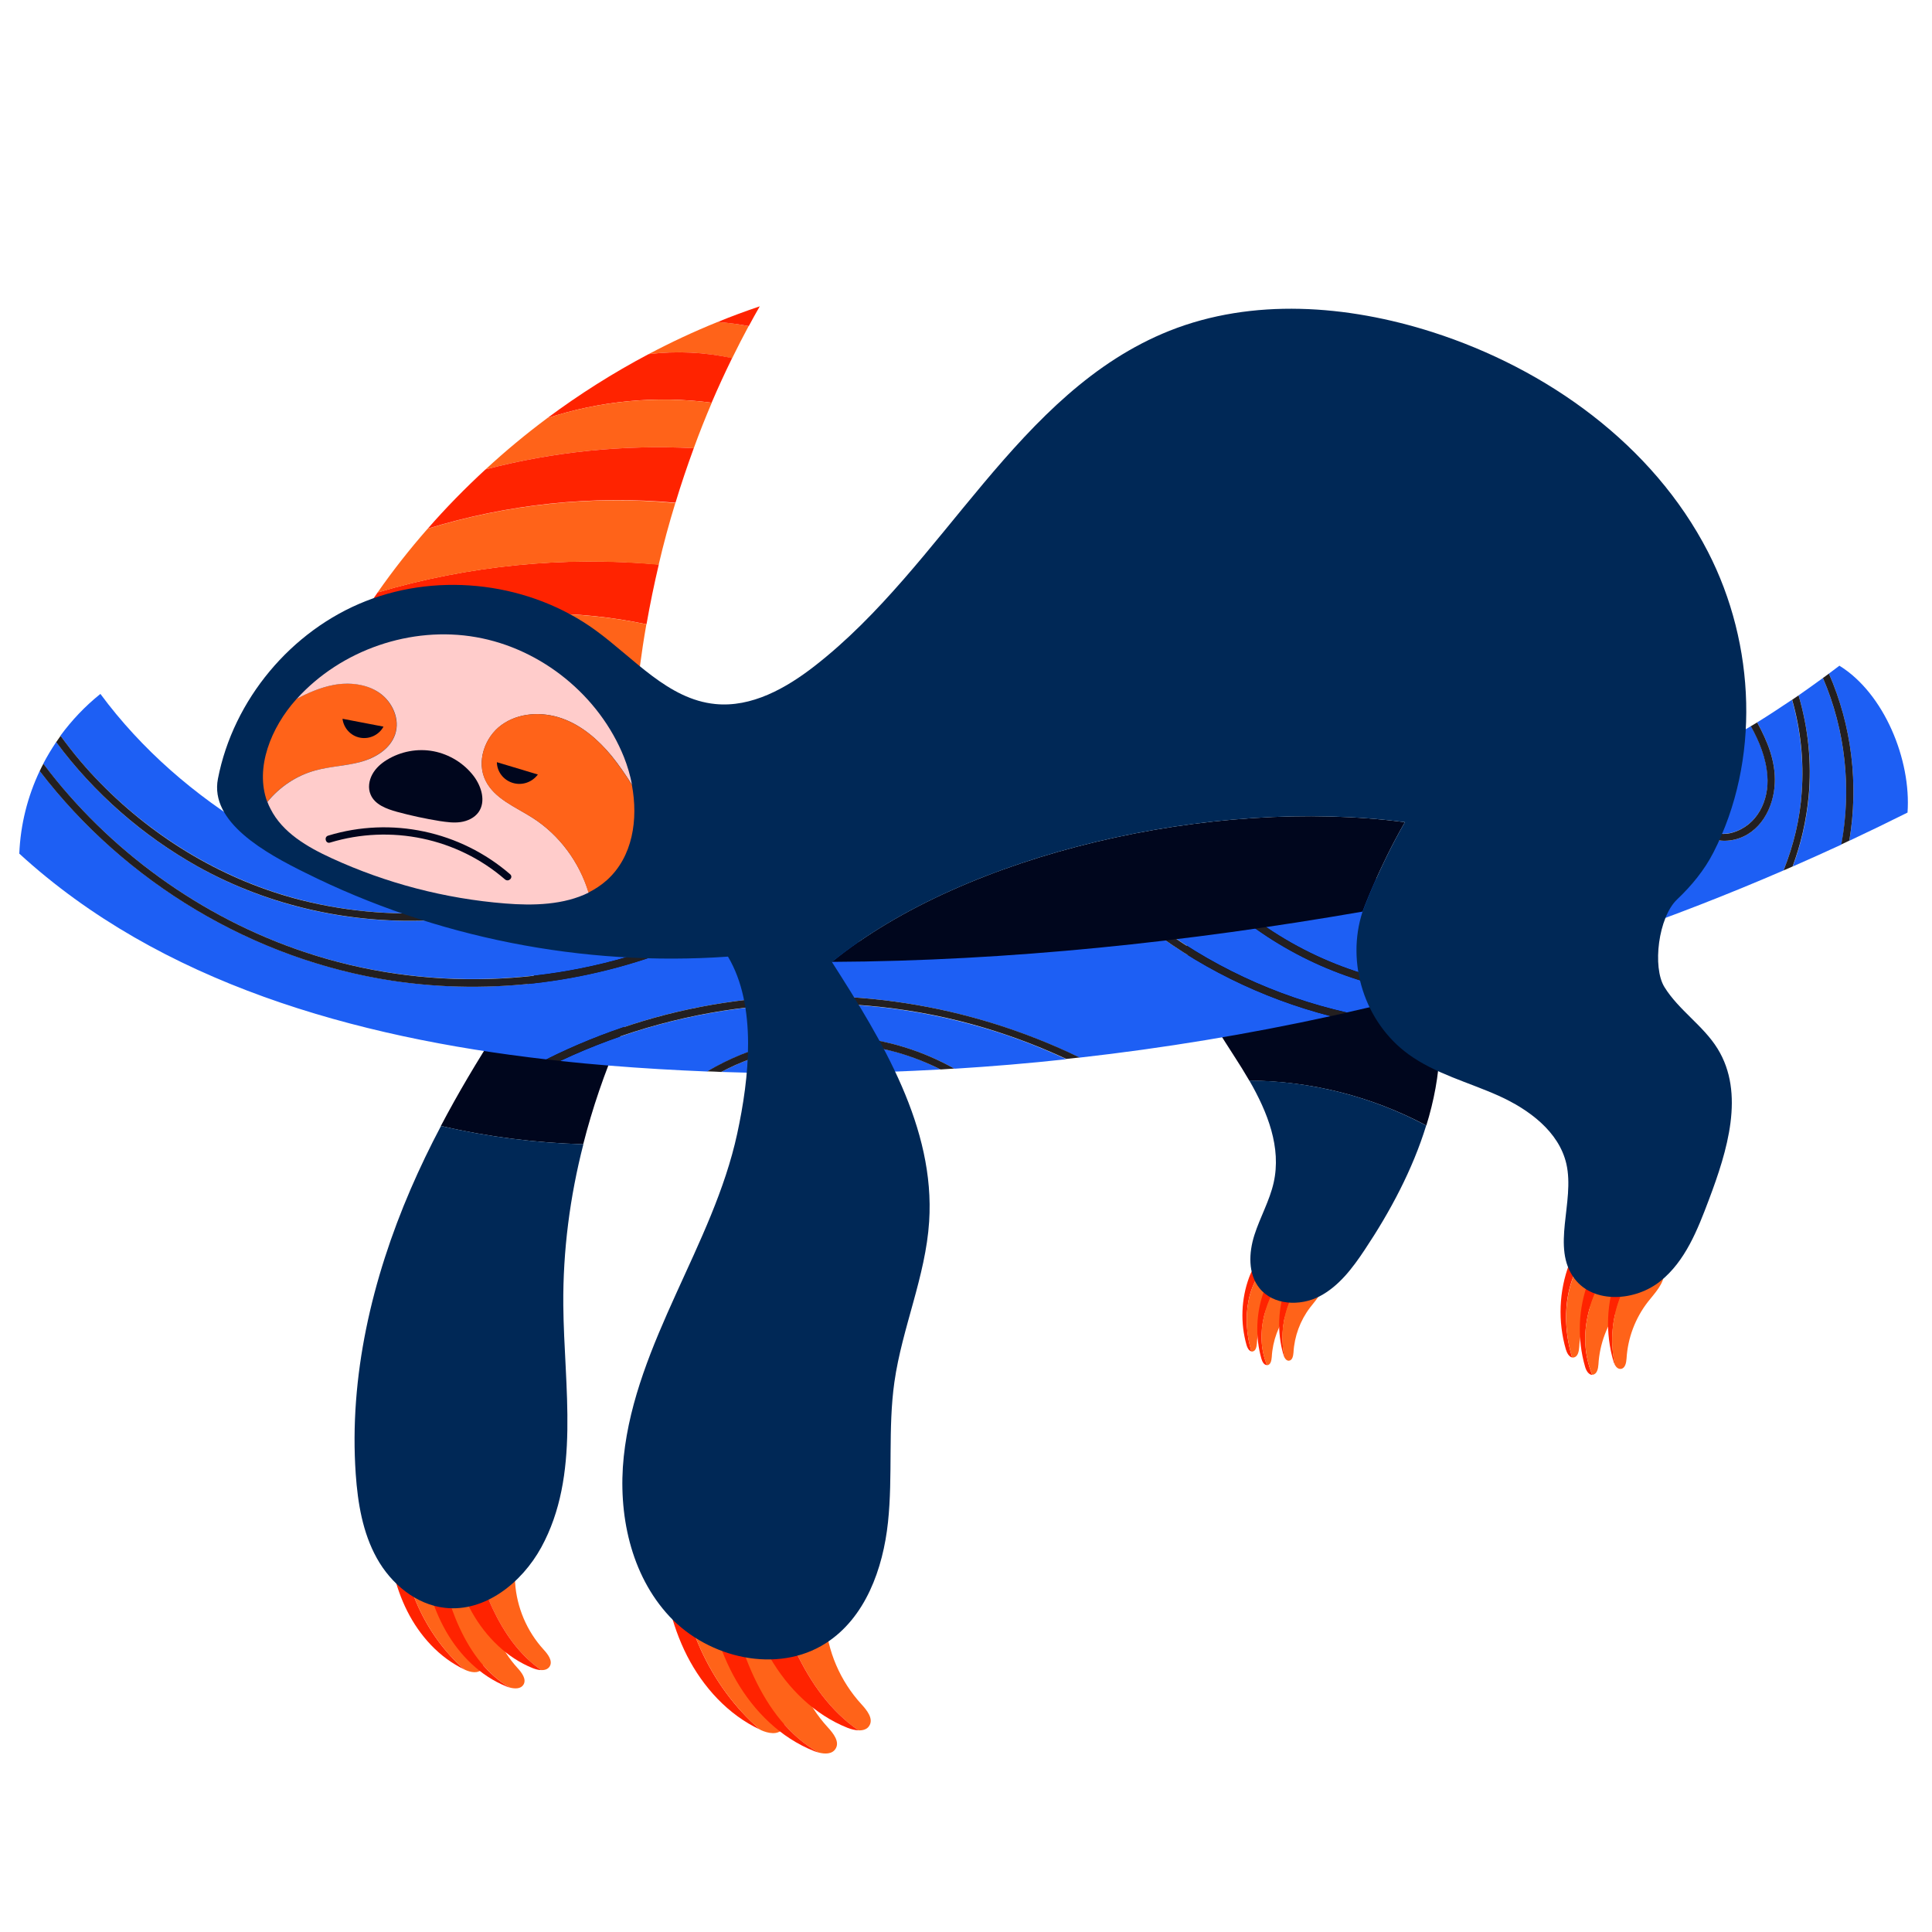 <?xml version="1.0" encoding="UTF-8"?>
<svg width="801px" height="801px" viewBox="0 0 801 801" version="1.1" xmlns="http://www.w3.org/2000/svg" xmlns:xlink="http://www.w3.org/1999/xlink">
    <title>Group 2</title>
    <g id="Page-1" stroke="none" stroke-width="1" fill="none" fill-rule="evenodd">
        <g id="Group-2" transform="translate(0.663, 0.838)">
            <rect id="Rectangle" stroke="#979797" fill="#D8D8D8" opacity="0" x="0.5" y="0.5" width="799" height="799"></rect>
            <g id="9" transform="translate(7.337, 126.162)" fill-rule="nonzero">
                <g id="Path" transform="translate(139, 0)">
                    <path d="M156.533,21.527 C158.717,17.04 161.023,12.613 163.389,8.186 C159.142,7.398 154.834,6.792 150.527,6.488 C140.758,10.43 131.172,14.917 121.889,19.829 C133.417,18.434 145.187,18.98 156.533,21.527 Z" fill="#FF6319"></path>
                    <path d="M9.586,118.61 C6.249,123.34 3.034,128.191 0,133.103 C10.982,132.86 22.57,132.193 34.158,132.193 C62.674,125.947 92.524,125.765 121.04,131.829 C122.496,123.522 124.195,115.275 126.137,107.028 C87.003,103.511 47.203,107.452 9.586,118.61 Z" fill="#FF2300"></path>
                    <path d="M168,0 C162.115,2.001 156.29,4.123 150.587,6.488 C154.895,6.852 159.203,7.398 163.45,8.186 C164.906,5.458 166.423,2.729 168,0 Z" fill="#FF2300"></path>
                    <path d="M34.098,132.193 C44.169,132.193 54.18,132.739 63.584,134.558 C83.727,138.439 102.475,151.84 116.308,167 C117.4,155.297 118.917,143.593 120.979,131.829 C92.464,125.826 62.613,126.008 34.098,132.193 Z" fill="#FF6319"></path>
                    <path d="M30.275,92.232 C22.873,100.661 15.957,109.454 9.525,118.671 C47.203,107.513 86.943,103.511 126.076,107.149 C128.078,98.538 130.384,89.988 132.992,81.56 C98.531,78.346 63.402,82.045 30.275,92.232 Z" fill="#FF6319"></path>
                    <path d="M121.889,19.829 C107.207,27.591 93.131,36.505 79.844,46.389 C101.686,39.173 125.226,36.929 148.039,39.961 C150.709,33.715 153.56,27.53 156.533,21.466 C145.187,18.98 133.417,18.434 121.889,19.829 Z" fill="#FF2300"></path>
                    <path d="M79.844,46.389 C70.986,52.999 62.431,60.093 54.301,67.613 C82.392,60.275 111.636,57.304 140.637,58.82 C142.943,52.453 145.43,46.207 148.1,39.961 C125.226,36.99 101.686,39.173 79.844,46.389 Z" fill="#FF6319"></path>
                    <path d="M54.301,67.613 C45.868,75.374 37.859,83.561 30.336,92.171 C63.463,81.984 98.531,78.285 133.053,81.438 C135.359,73.798 137.907,66.279 140.637,58.82 C111.575,57.304 82.392,60.275 54.301,67.613 Z" fill="#FF2300"></path>
                </g>
                <g id="Path" transform="translate(484, 223)">
                    <g id="Group" transform="translate(23.101, 171.688)">
                        <path d="M13.258,0.312 C11.625,-0.171 9.872,-0.111 8.3,0.615 C5.459,1.944 3.887,4.966 2.799,7.867 C-0.526,16.812 -0.889,26.845 1.711,35.971 C2.013,37.059 2.678,38.389 3.706,38.57 C-0.224,25.455 1.348,8.29 13.258,0.312 Z" id="Path" fill="#FF2300"></path>
                        <path d="M14.95,1.098 C14.406,0.736 13.862,0.494 13.258,0.312 C1.348,8.29 -0.224,25.455 3.706,38.631 C3.887,38.691 4.008,38.691 4.189,38.631 C5.58,38.449 5.882,36.636 6.003,35.246 C6.366,28.537 8.784,21.95 12.895,16.57 C15.192,13.609 18.094,10.647 18.094,6.9 C18.154,4.664 16.885,2.367 14.95,1.098 Z" id="Path" fill="#FF6319"></path>
                        <path d="M18.275,5.752 C17.006,5.571 15.676,5.752 14.467,6.296 C11.625,7.626 10.053,10.647 8.965,13.549 C5.64,22.493 5.278,32.526 7.877,41.653 C8.24,42.861 8.965,44.312 10.174,44.251 C4.915,31.378 9.449,16.208 18.275,5.752 Z" id="Path" fill="#FF2300"></path>
                        <path d="M21.116,6.779 C20.27,6.235 19.303,5.873 18.275,5.752 C9.388,16.208 4.854,31.318 10.174,44.312 C10.235,44.312 10.295,44.312 10.356,44.312 C11.746,44.131 12.048,42.317 12.169,40.927 C12.532,34.219 14.95,27.631 19.061,22.252 C21.358,19.29 24.26,16.329 24.26,12.582 C24.32,10.345 23.051,8.049 21.116,6.779 Z" id="Path" fill="#FF6319"></path>
                        <path d="M29.519,4.543 C27.645,3.637 25.409,3.576 23.535,4.422 C20.693,5.752 19.121,8.774 18.033,11.675 C14.708,20.62 14.346,30.653 16.945,39.779 C17.066,40.202 17.247,40.686 17.489,41.109 C14.587,27.631 19.001,13.186 29.519,4.543 Z" id="Path" fill="#FF2300"></path>
                        <path d="M30.184,4.906 C30.003,4.785 29.761,4.664 29.519,4.543 C18.94,13.186 14.527,27.631 17.429,41.109 C17.852,41.894 18.517,42.559 19.363,42.438 C20.754,42.257 21.056,40.444 21.177,39.054 C21.54,32.345 23.958,25.757 28.069,20.378 C30.366,17.417 33.268,14.455 33.268,10.708 C33.389,8.472 32.119,6.175 30.184,4.906 Z" id="Path" fill="#FF6319"></path>
                    </g>
                    <g id="Group">
                        <path d="M99.351,116.639 C102.494,106.485 104.489,96.029 104.913,85.331 C106.182,55.474 93.608,23.805 68.036,8.272 C57.336,1.744 44.338,-1.701 32.066,0.838 C15.441,4.222 1.9,19.272 0.207,36.134 C-1.667,54.87 9.517,72.095 19.734,87.93 C21.85,91.194 23.965,94.578 25.96,98.023 C51.411,98.144 76.862,104.611 99.351,116.639 Z" id="Path" fill="#00061D"></path>
                        <path d="M25.96,97.963 C33.578,111.199 39.321,125.765 36.056,140.331 C34.363,147.825 30.434,154.655 28.076,162.028 C25.719,169.402 25.356,178.105 30.192,184.088 C35.875,191.16 46.998,191.643 55.039,187.473 C63.079,183.303 68.761,175.748 73.779,168.193 C84.419,152.237 93.668,134.891 99.29,116.639 C76.862,104.611 51.411,98.144 25.96,97.963 Z" id="Path" fill="#002856"></path>
                    </g>
                </g>
                <g id="Path" transform="translate(139, 261)">
                    <g id="Group" transform="translate(13.359, 245.583)">
                        <path d="M5.709,0.25 C3.826,0.432 1.883,0.674 0,0.977 C0.911,12.487 3.28,24.057 8.503,34.415 C13.665,44.652 21.803,53.678 32.189,58.585 C15.73,44.35 6.013,21.997 5.709,0.25 Z" id="Path" fill="#FF2300"></path>
                        <path d="M32.189,58.585 C32.25,58.645 32.371,58.645 32.432,58.706 C34.74,59.796 38.019,60.402 39.416,58.343 C40.934,56.162 38.991,53.254 37.29,51.195 C30.792,43.259 27.087,33.143 26.966,22.906 C26.905,17.575 27.694,11.82 25.022,7.217 C22.714,3.279 18.22,0.977 13.665,0.311 C10.993,-0.113 8.32,-0.052 5.648,0.19 C6.013,21.997 15.73,44.35 32.189,58.585 Z" id="Path" fill="#FF6319"></path>
                        <path d="M51.077,66.096 C53.203,66.641 55.571,66.641 56.664,64.885 C58.061,62.583 55.936,59.857 54.114,57.858 C47.19,50.286 42.999,40.352 42.331,30.175 C41.967,24.844 42.513,19.089 39.538,14.607 C37.047,10.791 32.371,8.731 27.816,8.307 C25.447,8.065 23.018,8.186 20.649,8.489 C24.233,29.872 32.25,55.253 51.077,66.096 Z" id="Path" fill="#FF6319"></path>
                        <path d="M20.71,8.489 C18.524,8.792 16.398,9.216 14.272,9.64 C15.791,21.088 18.767,32.537 24.476,42.593 C30.185,52.648 38.869,61.311 49.619,65.612 C50.044,65.793 50.53,65.975 51.016,66.096 C32.25,55.253 24.233,29.872 20.71,8.489 Z" id="Path" fill="#FF2300"></path>
                        <path d="M64.074,58.827 C65.531,58.888 66.807,58.464 67.536,57.313 C68.933,55.011 66.807,52.285 64.985,50.286 C58.061,42.714 53.871,32.78 53.203,22.603 C52.838,17.272 53.385,11.517 50.409,7.035 C47.919,3.219 43.242,1.159 38.687,0.735 C36.683,0.553 34.679,0.614 32.614,0.796 C38.505,22.179 46.036,46.409 64.074,58.827 Z" id="Path" fill="#FF6319"></path>
                        <path d="M32.796,0.796 C30.245,1.038 27.694,1.583 25.204,2.068 C26.723,13.516 29.699,24.965 35.408,35.021 C41.117,45.076 49.801,53.739 60.551,58.04 C61.645,58.464 62.859,58.827 64.074,58.827 C46.036,46.409 38.505,22.179 32.796,0.796 Z" id="Path" fill="#FF2300"></path>
                    </g>
                    <g id="Group">
                        <path d="M85.389,0.866 C67.351,25.823 50.103,51.567 35.77,78.827 C55.144,83.309 74.943,85.853 94.803,86.399 C102.395,56.535 114.906,27.882 131,1.532 C118.671,0.866 97.475,-1.133 85.389,0.866 Z" id="Path" fill="#00061D"></path>
                        <path d="M23.259,104.995 C7.225,142.189 -2.31,182.714 0.484,223.118 C1.334,235.173 3.338,247.409 9.229,258.01 C15.12,268.61 25.445,277.273 37.47,278.605 C54.051,280.483 69.355,268.186 77.372,253.588 C93.77,223.663 86.847,187.197 86.543,153.092 C86.361,130.558 89.276,108.145 94.864,86.399 C75.004,85.853 55.205,83.309 35.831,78.827 C31.276,87.428 27.085,96.151 23.259,104.995 Z" id="Path" fill="#002856"></path>
                    </g>
                </g>
                <g id="Path" transform="translate(0, 149)">
                    <path d="M710.344,69.127 C720.625,66.159 725.523,55.799 724.798,45.62 C724.253,38.168 721.411,31.444 717.964,25.022 C706.232,32.231 694.137,38.895 681.8,45.075 C683.735,48.589 685.852,52.042 688.029,55.435 C692.806,62.827 700.305,72.035 710.344,69.127 Z" fill="#1D5FF4"></path>
                    <path d="M291.008,168.426 C321.306,169.456 351.664,169.092 381.963,167.396 C370.593,161.58 358.135,157.945 345.315,157.036 C326.507,155.582 307.638,159.702 291.008,168.426 Z" fill="#1D5FF4"></path>
                    <path d="M348.399,114.445 C324.934,115.232 301.349,115.596 277.824,114.748 C239.18,131.106 196.122,136.922 154.575,130.56 C96.942,121.776 43.845,89.847 8.467,43.621 C3.447,54.223 0.484,65.856 2.48689958e-14,77.912 C58.601,131.59 138.912,154.067 218.498,163.216 C241.66,151.644 266.576,143.647 292.157,139.769 C342.533,132.075 394.179,140.375 439.535,162.489 C474.55,158.551 509.324,152.795 543.734,145.283 C515.069,137.891 487.916,124.563 464.753,106.024 C426.17,110.749 387.224,113.173 348.399,114.445 Z" fill="#1D5FF4"></path>
                    <path d="M468.987,105.478 C492.935,124.017 520.935,137.104 550.387,143.768 C560.97,141.405 571.553,138.8 582.076,136.074 C552.685,132.439 524.443,120.019 501.946,100.692 C491,102.51 479.993,104.085 468.987,105.478 Z" fill="#1D5FF4"></path>
                    <path d="M117.08,97.178 C137.219,102.267 158.083,103.842 178.584,101.843 C178.04,101.722 177.556,101.601 177.012,101.48 C121.314,87.182 67.853,57.98 33.624,11.693 C27.274,16.782 21.771,22.598 17.054,29.02 C22.134,35.987 27.637,42.591 33.685,48.71 C56.605,71.975 85.512,89.181 117.08,97.178 Z" fill="#1D5FF4"></path>
                    <path d="M118.229,118.686 C167.759,135.225 222.187,133.226 270.446,114.505 C242.446,113.233 214.567,110.143 187.292,103.964 C182.333,104.691 177.314,105.175 172.294,105.478 C138.186,107.417 103.836,99.965 73.961,83.244 C50.981,70.4 30.903,52.769 15.3,31.625 C13.365,34.533 11.551,37.502 9.918,40.652 C37.132,76.7 75.413,104.388 118.229,118.686 Z" fill="#1D5FF4"></path>
                    <path d="M224.243,163.882 C231.137,164.609 238.031,165.276 244.865,165.821 C258.29,166.911 271.776,167.699 285.262,168.244 C303.284,157.581 324.511,152.25 345.435,154.007 C360.373,155.279 374.827,159.823 387.708,167.093 C403.19,166.124 418.671,164.851 434.092,163.155 C421.453,157.218 408.33,152.371 394.844,148.736 C337.997,133.166 277.038,138.921 224.243,163.882 Z" fill="#1D5FF4"></path>
                    <path d="M754.612,0 C753.161,1.091 751.709,2.181 750.258,3.272 C759.752,24.961 762.655,49.316 758.724,72.581 C766.828,68.764 774.871,64.886 782.854,60.888 C784.426,39.077 773.178,11.451 754.612,0 Z" fill="#1D5FF4"></path>
                    <path d="M747.778,5.089 C744.452,7.513 741.066,9.936 737.679,12.299 C741.67,25.87 743.243,40.168 741.912,54.223 C740.945,64.22 738.707,73.974 735.26,83.244 C742.033,80.275 748.746,77.246 755.459,74.156 C759.692,51.012 757.092,26.718 747.778,5.089 Z" fill="#1D5FF4"></path>
                    <path d="M734.958,14.116 C730.18,17.327 725.402,20.478 720.504,23.507 C724.798,31.322 728.245,39.744 727.821,48.71 C727.338,58.889 721.774,69.612 711.13,72.096 C700.547,74.58 692.504,67.492 686.88,59.252 C684.037,55.132 681.437,50.831 679.018,46.469 C641.463,64.947 601.549,78.76 560.909,88.757 C542.706,93.24 524.382,96.936 505.937,100.086 C529.765,119.837 559.76,131.833 590.663,133.893 C638.681,120.988 685.791,104.63 731.45,84.879 C735.623,74.459 738.284,63.432 739.009,52.224 C739.856,39.259 738.465,26.415 734.958,14.116 Z" fill="#1D5FF4"></path>
                    <path d="M73.961,83.244 C103.836,99.904 138.247,107.356 172.294,105.478 C177.314,105.175 182.333,104.691 187.292,103.964 C184.389,103.297 181.487,102.631 178.584,101.904 C158.022,103.842 137.158,102.267 117.08,97.239 C85.452,89.242 56.545,72.035 33.745,48.771 C27.698,42.652 22.194,36.048 17.115,29.081 C16.51,29.929 15.905,30.838 15.3,31.686 C30.903,52.769 51.041,70.4 73.961,83.244 Z" fill="#231F20"></path>
                    <path d="M154.575,130.621 C196.122,136.922 239.241,131.166 277.824,114.808 C275.345,114.748 272.925,114.627 270.446,114.505 C222.187,133.287 167.759,135.286 118.229,118.686 C75.413,104.388 37.132,76.7 9.978,40.652 C9.434,41.622 8.95,42.652 8.467,43.682 C43.845,89.908 96.942,121.836 154.575,130.621 Z" fill="#231F20"></path>
                    <path d="M292.157,139.769 C266.576,143.647 241.66,151.644 218.498,163.216 C220.433,163.458 222.308,163.64 224.243,163.822 C277.098,138.861 337.997,133.105 394.844,148.615 C408.33,152.31 421.453,157.157 434.092,163.034 C435.907,162.852 437.721,162.61 439.596,162.428 C394.179,140.375 342.533,132.075 292.157,139.769 Z" fill="#231F20"></path>
                    <path d="M285.202,168.184 C287.137,168.244 289.072,168.305 291.008,168.426 C307.578,159.702 326.507,155.643 345.315,157.036 C358.075,158.005 370.533,161.64 381.963,167.396 C383.837,167.275 385.712,167.154 387.647,167.033 C374.706,159.762 360.252,155.218 345.375,153.946 C324.451,152.189 303.224,157.521 285.202,168.184 Z" fill="#231F20"></path>
                    <path d="M464.753,106.024 C487.855,124.563 515.009,137.891 543.734,145.283 C545.972,144.798 548.21,144.313 550.387,143.828 C520.935,137.164 492.875,124.078 468.987,105.539 C467.596,105.66 466.144,105.842 464.753,106.024 Z" fill="#231F20"></path>
                    <path d="M502.006,100.753 C524.503,120.079 552.745,132.499 582.136,136.134 C584.979,135.407 587.821,134.62 590.663,133.893 C559.76,131.833 529.765,119.837 505.937,100.086 C504.607,100.268 503.337,100.51 502.006,100.753 Z" fill="#231F20"></path>
                    <path d="M737.679,12.299 C736.772,12.905 735.925,13.51 735.018,14.116 C738.526,26.415 739.917,39.32 739.009,52.224 C738.284,63.432 735.623,74.459 731.45,84.879 C732.72,84.334 733.99,83.789 735.199,83.244 C738.647,73.974 740.884,64.22 741.852,54.223 C743.182,40.107 741.67,25.809 737.679,12.299 Z" fill="#231F20"></path>
                    <path d="M750.258,3.272 C749.411,3.877 748.565,4.483 747.778,5.089 C757.092,26.718 759.692,51.012 755.398,74.095 C756.487,73.55 757.636,73.065 758.724,72.52 C762.655,49.256 759.752,24.9 750.258,3.272 Z" fill="#231F20"></path>
                    <path d="M711.13,72.096 C721.774,69.612 727.398,58.889 727.821,48.71 C728.245,39.744 724.798,31.322 720.504,23.507 C719.657,24.052 718.75,24.597 717.903,25.082 C721.411,31.504 724.193,38.229 724.737,45.681 C725.523,55.859 720.564,66.219 710.284,69.188 C700.245,72.096 692.746,62.887 687.968,55.496 C685.791,52.103 683.674,48.65 681.739,45.136 C680.832,45.56 679.925,46.045 679.018,46.469 C681.437,50.831 684.037,55.132 686.88,59.252 C692.504,67.431 700.547,74.519 711.13,72.096 Z" fill="#231F20"></path>
                </g>
                <g id="Path" transform="translate(639, 387)">
                    <path d="M17.117,0.371 C15.032,-0.229 12.701,-0.109 10.739,0.791 C7.059,2.471 5.035,6.252 3.624,9.972 C-0.669,21.254 -1.159,33.916 2.214,45.498 C2.643,46.878 3.44,48.499 4.79,48.799 C-0.301,32.116 1.723,10.452 17.117,0.371 Z" fill="#FF2300"></path>
                    <path d="M19.325,1.331 C18.65,0.911 17.914,0.551 17.117,0.371 C1.784,10.452 -0.239,32.116 4.79,48.799 C4.974,48.859 5.219,48.859 5.403,48.799 C7.181,48.559 7.611,46.278 7.733,44.538 C8.224,36.017 11.352,27.735 16.626,20.954 C19.57,17.234 23.311,13.453 23.373,8.772 C23.373,5.832 21.778,2.951 19.325,1.331 Z" fill="#FF6319"></path>
                    <path d="M23.618,7.272 C21.962,7.092 20.245,7.272 18.712,7.992 C15.032,9.672 13.008,13.453 11.597,17.174 C7.304,28.455 6.814,41.118 10.187,52.699 C10.616,54.2 11.597,56 13.131,56 C6.323,39.557 12.149,20.414 23.618,7.272 Z" fill="#FF2300"></path>
                    <path d="M27.298,8.532 C26.194,7.812 24.906,7.392 23.618,7.212 C12.149,20.414 6.323,39.497 13.131,55.94 C13.192,55.94 13.314,55.94 13.376,55.94 C15.154,55.7 15.584,53.42 15.706,51.679 C16.197,43.158 19.325,34.877 24.599,28.095 C27.543,24.375 31.284,20.594 31.346,15.913 C31.346,13.033 29.751,10.152 27.298,8.532 Z" fill="#FF6319"></path>
                    <path d="M38.153,5.712 C35.761,4.572 32.817,4.512 30.426,5.592 C26.746,7.272 24.722,11.053 23.311,14.773 C19.018,26.055 18.528,38.717 21.901,50.299 C22.085,50.839 22.269,51.439 22.575,51.919 C18.773,34.877 24.477,16.634 38.153,5.712 Z" fill="#FF2300"></path>
                    <path d="M38.951,6.132 C38.705,5.952 38.399,5.832 38.092,5.652 C24.415,16.574 18.773,34.877 22.514,51.859 C23.066,52.879 23.925,53.66 25.029,53.54 C26.807,53.3 27.236,51.019 27.359,49.279 C27.85,40.757 30.978,32.476 36.252,25.695 C39.196,21.974 42.937,18.194 42.998,13.513 C43.06,10.633 41.465,7.752 38.951,6.132 Z" fill="#FF6319"></path>
                </g>
                <g id="Path" transform="translate(266, 516)">
                    <path d="M7.292,0.315 C4.861,0.554 2.431,0.854 0,1.214 C1.154,15.78 4.193,30.406 10.877,43.534 C17.5,56.481 27.89,67.93 41.136,74.105 C20.113,56.122 7.717,27.829 7.292,0.315 Z" fill="#FF2300"></path>
                    <path d="M41.136,74.105 C41.258,74.164 41.319,74.224 41.44,74.284 C44.418,75.663 48.55,76.442 50.433,73.805 C52.378,70.987 49.886,67.391 47.699,64.753 C39.374,54.743 34.696,41.915 34.513,28.967 C34.453,22.194 35.486,15.001 32.022,9.126 C29.045,4.151 23.272,1.274 17.5,0.375 C14.097,-0.165 10.694,-0.045 7.292,0.255 C7.717,27.829 20.113,56.122 41.136,74.105 Z" fill="#FF6319"></path>
                    <path d="M65.32,83.576 C68.054,84.295 71.032,84.295 72.429,82.017 C74.252,79.14 71.518,75.663 69.209,73.145 C60.398,63.555 54.99,51.026 54.2,38.079 C53.775,31.365 54.383,24.052 50.676,18.417 C47.456,13.562 41.562,11.044 35.729,10.445 C32.69,10.145 29.592,10.325 26.553,10.685 C30.989,37.779 41.197,69.909 65.32,83.576 Z" fill="#FF6319"></path>
                    <path d="M26.493,10.745 C23.758,11.104 20.963,11.644 18.229,12.183 C20.173,26.69 23.941,41.136 31.293,53.844 C38.645,66.552 49.704,77.521 63.497,82.976 C64.044,83.216 64.652,83.396 65.32,83.576 C41.197,69.909 30.989,37.779 26.493,10.745 Z" fill="#FF2300"></path>
                    <path d="M81.969,74.404 C83.792,74.464 85.493,73.985 86.405,72.486 C88.228,69.609 85.493,66.132 83.184,63.615 C74.374,54.024 68.966,41.496 68.176,28.548 C67.751,21.834 68.358,14.521 64.652,8.887 C61.431,4.031 55.537,1.514 49.704,0.914 C47.152,0.674 44.539,0.734 41.987,0.974 C49.218,28.008 58.879,58.639 81.969,74.404 Z" fill="#FF6319"></path>
                    <path d="M41.926,0.974 C38.706,1.334 35.425,1.933 32.204,2.593 C34.149,17.099 37.916,31.545 45.268,44.253 C52.621,56.961 63.679,67.93 77.473,73.385 C78.87,73.925 80.45,74.344 81.969,74.404 C58.879,58.639 49.218,28.008 41.926,0.974 Z" fill="#FF2300"></path>
                </g>
                <g id="Path" transform="translate(82, 1)">
                    <path d="M254.913,270.788 C328.508,270.425 402.346,262.513 474.913,249.951 C474.913,249.951 481.57,231.772 492.464,212.868 C412.574,202.419 310.291,225.732 254.913,270.788 Z" fill="#00061D"></path>
                    <path d="M600.073,281.236 C594.989,273.022 597.531,252.246 605.339,244.878 C611.331,239.2 616.596,232.798 620.348,225.49 C639.837,187.501 637.9,139.184 618.109,100.772 C595.232,56.38 551.534,24.974 503.903,9.694 C468.558,-1.6 429.279,-4.56 394.841,9.15 C331.595,34.396 301.515,106.268 247.832,148.062 C235.909,157.363 221.565,165.396 206.555,163.886 C186.946,161.953 172.905,144.922 156.927,133.325 C129.934,113.697 92.773,108.986 61.725,121.186 C30.677,133.386 6.71,162.135 0.355,194.869 C-3.156,212.928 20.146,225.732 36.668,233.886 C90.533,260.762 151.722,272.841 211.821,268.613 C223.925,289.027 220.657,318.863 215.634,342.056 C210.61,365.248 200.079,386.809 190.275,408.431 C180.47,430.053 171.089,452.279 168.608,475.894 C166.126,499.509 171.392,524.876 187.612,542.209 C203.832,559.543 232.338,566.126 252.371,553.262 C268.773,542.753 276.096,522.46 278.154,503.133 C280.211,483.806 278.093,464.177 280.817,444.971 C284.024,422.504 293.768,401.123 295.221,378.475 C297.763,339.579 275.914,303.704 254.913,270.848 C310.291,225.732 412.574,202.419 492.464,212.868 C481.57,231.772 474.913,249.951 474.913,249.951 C467.952,271.271 475.76,295.852 493.917,309.079 C505.053,317.172 518.791,320.675 531.32,326.292 C543.908,331.969 556.315,341.15 559.402,354.497 C563.034,370.381 552.926,389.286 562.852,402.21 C570.901,412.719 588.15,411.451 598.439,403.116 C608.728,394.842 613.812,381.857 618.472,369.476 C626.159,349.122 633.542,325.265 622.104,306.784 C616.233,297.241 606.005,290.839 600.073,281.236 Z" fill="#002856"></path>
                </g>
                <g id="Path" transform="translate(101, 136)">
                    <path d="M21.554,56.464 C27.714,54.777 34.236,54.597 40.396,52.91 C46.556,51.224 52.776,47.489 54.769,41.466 C56.883,35.202 53.622,27.974 48.247,24.239 C42.812,20.445 35.746,19.722 29.224,20.987 C23.849,22.011 18.837,24.179 14.006,26.709 C13.885,26.829 13.764,26.95 13.704,27.07 C3.437,38.575 -3.447,55.319 1.807,69.474 C6.88,63.27 13.824,58.572 21.554,56.464 Z" fill="#FF6319"></path>
                    <path d="M111.778,76.039 C104.712,71.522 96.076,68.149 92.332,60.62 C88.467,52.79 91.909,42.671 98.975,37.551 C106.041,32.431 115.763,31.949 123.976,34.84 C132.19,37.731 139.014,43.694 144.57,50.38 C147.65,54.175 150.367,58.211 153.024,62.367 C152.3,58.451 151.152,54.597 149.703,50.922 C139.497,25.444 115.522,5.929 88.407,1.17 C61.472,-3.588 32.425,6.41 14.066,26.709 C18.897,24.179 23.91,22.011 29.284,20.987 C35.746,19.782 42.872,20.505 48.307,24.239 C53.742,28.034 56.943,35.202 54.829,41.466 C52.837,47.489 46.616,51.284 40.457,52.91 C34.297,54.597 27.775,54.717 21.615,56.464 C13.885,58.572 6.94,63.27 1.867,69.474 C2.229,70.438 2.652,71.402 3.135,72.305 C8.087,82.183 18.354,88.146 28.439,92.784 C51.085,103.204 75.543,109.589 100.424,111.577 C112.14,112.54 124.822,112.179 135.088,107.059 C131.223,94.471 122.95,83.147 111.778,76.039 Z" fill="#FFCCCB"></path>
                    <path d="M144.509,50.38 C139.014,43.634 132.129,37.731 123.916,34.84 C115.703,31.949 105.98,32.431 98.914,37.551 C91.849,42.671 88.467,52.85 92.272,60.62 C95.955,68.149 104.591,71.522 111.717,76.039 C122.889,83.147 131.163,94.41 134.968,107.059 C137.685,105.674 140.282,103.987 142.637,101.879 C153.326,92.242 155.681,76.762 152.964,62.367 C150.367,58.211 147.589,54.175 144.509,50.38 Z" fill="#FF6319"></path>
                </g>
                <path d="M152.399,188.043 C158.131,184.532 165.131,183.201 171.768,184.472 C178.345,185.743 184.44,189.495 188.483,194.881 C191.681,199.178 193.491,205.352 190.413,209.709 C188.724,212.069 185.888,213.401 182.992,213.825 C180.095,214.248 177.199,213.825 174.303,213.401 C168.329,212.433 162.416,211.162 156.623,209.588 C152.278,208.378 147.391,206.623 145.641,202.386 C144.495,199.723 144.977,196.576 146.365,194.034 C147.753,191.492 149.925,189.556 152.399,188.043 Z" id="Path" fill="#00061D"></path>
                <path d="M134,171 C134.477,174.864 137.4,178.124 141.337,178.849 C145.274,179.573 149.151,177.641 151,174.26 L134,171 Z" id="Path" fill="#00061D"></path>
                <path d="M198,189 C198.061,192.847 200.629,196.393 204.604,197.595 C208.579,198.797 212.676,197.234 215,194.109 L198,189 Z" id="Path" fill="#00061D"></path>
                <path d="M127.485,218.522 C148.17,236.416 176.696,242.542 202.93,234.555 C204.799,234.014 204.015,231.072 202.146,231.672 C176.998,239.299 149.497,233.594 129.656,216.42 C128.148,215.099 126.038,217.2 127.485,218.522 L127.485,218.522 Z" id="Path" fill="#00061D" transform="translate(165.5, 227) rotate(-180) translate(-165.5, -227) "></path>
            </g>
        </g>
    </g>
</svg>